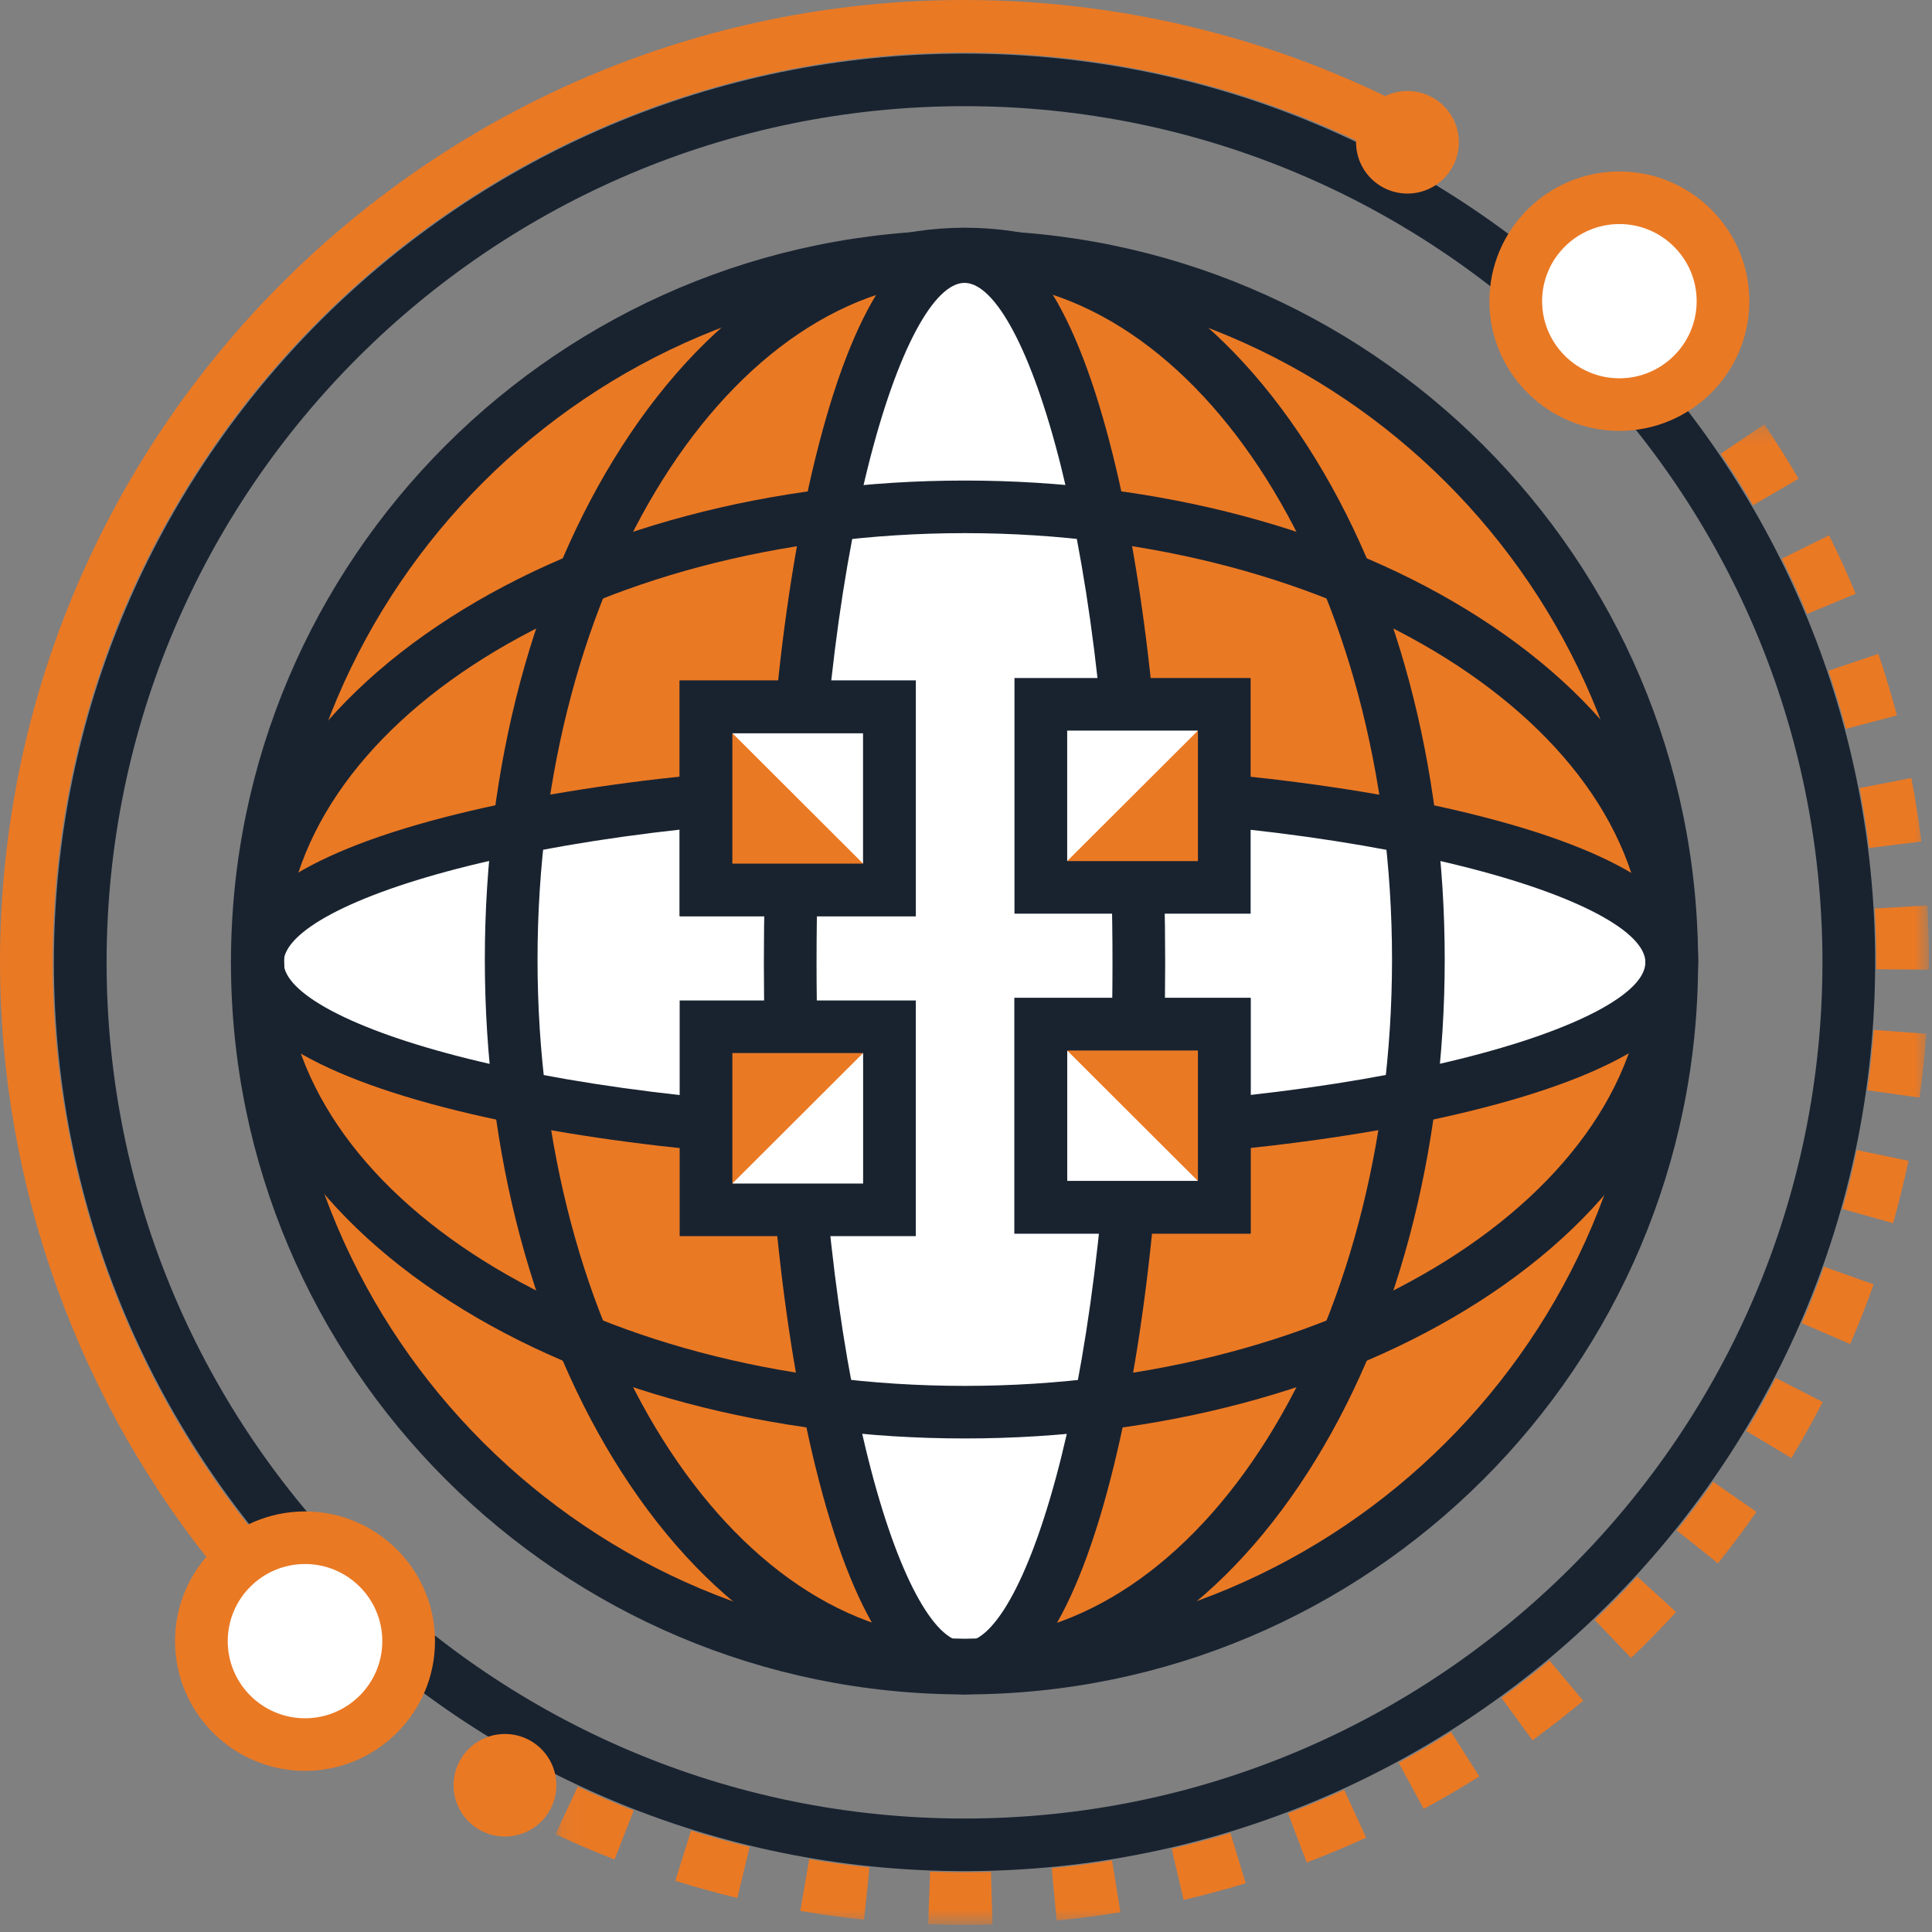 <?xml version="1.0" encoding="UTF-8"?>
<svg width="120px" height="120px" viewBox="0 0 120 120" version="1.1" xmlns="http://www.w3.org/2000/svg" xmlns:xlink="http://www.w3.org/1999/xlink">
    <rect x="0" y="0" width="120" height="120" fill="#808080" stroke="none"/>
    <!-- Generator: Sketch 51.3 (57544) - http://www.bohemiancoding.com/sketch -->
    <title>Group 54</title>
    <desc>Created with Sketch.</desc>
    <defs>
        <polygon id="path-1" points="0.077 0.239 85.39 0.239 85.39 93.435 0.077 93.435"></polygon>
        <polygon id="path-3" points="2.754 119.554 122.565 119.554 122.565 0 2.754 0"></polygon>
    </defs>
    <g id="Page-1" stroke="none" stroke-width="1" fill="none" fill-rule="evenodd">
        <g id="Insight-Webpage-Update_v4" transform="translate(-558, -4266)">
            <g id="Group-54" transform="translate(558, 4266)">
                <path d="M59.908,6.594 C30.525,6.594 6.621,30.451 6.621,59.774 C6.621,89.097 30.525,112.952 59.908,112.952 C89.291,112.952 113.196,89.097 113.196,59.774 C113.196,30.451 89.291,6.594 59.908,6.594 M59.908,116.219 C28.721,116.219 3.348,90.898 3.348,59.774 C3.348,28.65 28.721,3.329 59.908,3.329 C91.095,3.329 116.469,28.65 116.469,59.774 C116.469,90.898 91.095,116.219 59.908,116.219" id="Fill-1" fill="#192330"></path>
                <path d="M103.835,59.773 C103.835,35.563 84.168,15.937 59.908,15.937 C35.648,15.937 15.981,35.563 15.981,59.773 C15.981,83.984 35.648,103.61 59.908,103.61 C84.168,103.61 103.835,83.984 103.835,59.773" id="Fill-3" fill="#EA7924"></path>
                <path d="M59.908,17.57 C36.589,17.57 17.618,36.502 17.618,59.774 C17.618,83.045 36.589,101.977 59.908,101.977 C83.228,101.977 102.199,83.045 102.199,59.774 C102.199,36.502 83.228,17.57 59.908,17.57 M59.908,105.244 C34.785,105.244 14.345,84.846 14.345,59.774 C14.345,34.701 34.785,14.304 59.908,14.304 C85.032,14.304 105.471,34.701 105.471,59.774 C105.471,84.846 85.032,105.244 59.908,105.244" id="Fill-5" fill="#192330"></path>
                <path d="M103.835,59.773 C103.835,53.806 84.168,48.969 59.908,48.969 C35.648,48.969 15.981,53.806 15.981,59.773 C15.981,65.741 35.648,70.578 59.908,70.578 C84.168,70.578 103.835,65.741 103.835,59.773" id="Fill-7" fill="#FFFFFF"></path>
                <path d="M59.908,50.601 C34.092,50.601 17.618,56.034 17.618,59.774 C17.618,63.513 34.092,68.946 59.908,68.946 C85.724,68.946 102.199,63.513 102.199,59.774 C102.199,56.034 85.724,50.601 59.908,50.601 M59.908,72.212 C48.046,72.212 36.876,71.07 28.456,68.999 C19.093,66.696 14.345,63.592 14.345,59.774 C14.345,55.955 19.093,52.851 28.456,50.548 C36.876,48.477 48.046,47.336 59.908,47.336 C71.77,47.336 82.94,48.477 91.361,50.548 C100.724,52.851 105.471,55.955 105.471,59.774 C105.471,63.592 100.724,66.696 91.361,68.999 C82.94,71.07 71.77,72.212 59.908,72.212" id="Fill-9" fill="#192330"></path>
                <path d="M59.908,15.937 C53.929,15.937 49.081,35.563 49.081,59.773 C49.081,83.984 53.929,103.61 59.908,103.61 C65.888,103.61 70.735,83.984 70.735,59.773 C70.735,35.563 65.888,15.937 59.908,15.937" id="Fill-11" fill="#FFFFFF"></path>
                <path d="M59.908,17.57 C56.161,17.57 50.717,34.011 50.717,59.774 C50.717,85.537 56.161,101.977 59.908,101.977 C63.655,101.977 69.099,85.537 69.099,59.774 C69.099,34.011 63.655,17.57 59.908,17.57 M59.908,105.244 C56.082,105.244 52.971,100.505 50.663,91.162 C48.588,82.758 47.445,71.611 47.445,59.774 C47.445,47.937 48.588,36.789 50.663,28.385 C52.971,19.042 56.082,14.304 59.908,14.304 C63.735,14.304 66.845,19.042 69.153,28.385 C71.228,36.789 72.371,47.937 72.371,59.774 C72.371,71.611 71.228,82.758 69.153,91.162 C66.845,100.505 63.735,105.244 59.908,105.244" id="Fill-13" fill="#192330"></path>
                <path d="M59.924,33.114 C36.614,33.114 17.65,44.994 17.65,59.597 C17.65,74.199 36.614,86.08 59.924,86.08 C83.234,86.08 102.198,74.199 102.198,59.597 C102.198,44.994 83.234,33.114 59.924,33.114 M59.924,89.345 C47.886,89.345 36.545,86.329 27.991,80.852 C19.212,75.23 14.377,67.682 14.377,59.597 C14.377,51.511 19.212,43.963 27.991,38.341 C36.545,32.864 47.886,29.848 59.924,29.848 C71.962,29.848 83.303,32.864 91.857,38.341 C100.636,43.963 105.471,51.511 105.471,59.597 C105.471,67.682 100.636,75.23 91.857,80.852 C83.303,86.329 71.962,89.345 59.924,89.345" id="Fill-15" fill="#192330"></path>
                <path d="M59.924,17.408 C45.291,17.408 33.387,36.334 33.387,59.597 C33.387,82.859 45.291,101.785 59.924,101.785 C74.557,101.785 86.461,82.859 86.461,59.597 C86.461,36.334 74.557,17.408 59.924,17.408 M59.924,105.05 C51.822,105.05 44.258,100.225 38.625,91.464 C33.137,82.928 30.114,71.61 30.114,59.597 C30.114,47.583 33.137,36.265 38.625,27.729 C44.258,18.967 51.822,14.143 59.924,14.143 C68.026,14.143 75.59,18.967 81.223,27.729 C86.711,36.265 89.734,47.583 89.734,59.597 C89.734,71.61 86.711,82.928 81.223,91.464 C75.59,100.225 68.026,105.05 59.924,105.05" id="Fill-17" fill="#192330"></path>
                <path d="M107.019,18.706 C107.019,15.159 104.138,12.283 100.583,12.283 C97.028,12.283 94.146,15.159 94.146,18.706 C94.146,22.254 97.028,25.13 100.583,25.13 C104.138,25.13 107.019,22.254 107.019,18.706" id="Fill-19" fill="#FFFFFF"></path>
                <path d="M18.945,108.358 C22.5,108.358 25.382,105.482 25.382,101.935 C25.382,98.387 22.5,95.511 18.945,95.511 C15.391,95.511 12.509,98.387 12.509,101.935 C12.509,105.482 15.391,108.358 18.945,108.358" id="Fill-21" fill="#FFFFFF"></path>
                <path d="M13.769,97.886 C4.89,87.199 0,73.665 0,59.776 C0,26.815 26.877,4.58015267e-05 59.913,4.58015267e-05 C70.523,4.58015267e-05 80.936,2.798 90.025,8.09 L88.376,10.911 C79.787,5.91 69.944,3.266 59.913,3.266 C28.681,3.266 3.273,28.616 3.273,59.776 C3.273,72.906 7.894,85.7 16.287,95.801 L13.769,97.886 Z" id="Fill-23" fill="#EA7924"></path>
                <path d="M90.611,8.837 C90.611,7.078 89.182,5.653 87.419,5.653 C85.657,5.653 84.228,7.078 84.228,8.837 C84.228,10.596 85.657,12.022 87.419,12.022 C89.182,12.022 90.611,10.596 90.611,8.837" id="Fill-25" fill="#EA7924"></path>
                <path d="M18.945,97.144 C16.298,97.144 14.145,99.293 14.145,101.935 C14.145,104.576 16.298,106.725 18.945,106.725 C21.593,106.725 23.746,104.576 23.746,101.935 C23.746,99.293 21.593,97.144 18.945,97.144 M18.945,109.991 C14.494,109.991 10.872,106.377 10.872,101.935 C10.872,97.493 14.494,93.878 18.945,93.878 C23.397,93.878 27.018,97.493 27.018,101.935 C27.018,106.377 23.397,109.991 18.945,109.991" id="Fill-27" fill="#EA7924"></path>
                <path d="M30.94,112.112 C30.356,111.789 29.768,111.451 29.191,111.107 L30.873,108.305 C31.417,108.63 31.973,108.95 32.525,109.255 L30.94,112.112 Z" id="Fill-29" fill="#EA7924"></path>
                <g id="Group-33" transform="translate(34.422, 26.119)">
                    <mask id="mask-2" fill="white">
                        <use xlink:href="#path-1"></use>
                    </mask>
                    <g id="Clip-32"></g>
                    <path d="M74.461,5.26 C73.832,4.181 73.156,3.107 72.453,2.066 L75.165,0.239 C75.909,1.339 76.624,2.476 77.29,3.617 L74.461,5.26 Z M77.817,12.012 C77.336,10.856 76.81,9.701 76.253,8.58 L79.184,7.129 C79.774,8.315 80.331,9.537 80.839,10.761 L77.817,12.012 Z M80.236,19.152 C79.915,17.943 79.549,16.728 79.146,15.541 L82.246,14.495 C82.672,15.751 83.06,17.037 83.399,18.317 L80.236,19.152 Z M81.674,26.552 C81.517,25.306 81.317,24.053 81.079,22.828 L84.292,22.206 C84.544,23.502 84.756,24.828 84.921,26.146 L81.674,26.552 Z M85.387,34.105 L82.115,34.085 L82.117,33.65 C82.117,32.539 82.084,31.414 82.02,30.31 L85.286,30.119 C85.354,31.286 85.39,32.476 85.39,33.655 L85.387,34.105 Z M84.803,42.054 L81.562,41.599 C81.737,40.362 81.872,39.101 81.964,37.85 L85.227,38.09 C85.13,39.411 84.987,40.746 84.803,42.054 Z M83.164,49.854 L80.013,48.972 C80.352,47.766 80.655,46.534 80.912,45.311 L84.114,45.981 C83.842,47.275 83.522,48.579 83.164,49.854 Z M80.494,57.361 L77.491,56.066 C77.986,54.921 78.451,53.743 78.871,52.562 L81.954,53.656 C81.51,54.904 81.019,56.15 80.494,57.361 Z M76.844,64.443 L74.04,62.759 C74.686,61.688 75.305,60.581 75.878,59.469 L78.788,60.963 C78.181,62.139 77.527,63.31 76.844,64.443 Z M72.281,70.979 L69.727,68.939 C70.512,67.96 71.272,66.944 71.986,65.92 L74.672,67.786 C73.916,68.87 73.112,69.944 72.281,70.979 Z M66.89,76.857 L64.627,74.498 C65.537,73.63 66.425,72.723 67.269,71.803 L69.684,74.007 C68.792,74.98 67.852,75.939 66.89,76.857 Z M60.764,81.974 L58.835,79.336 C59.848,78.598 60.85,77.816 61.812,77.013 L63.912,79.517 C62.895,80.367 61.836,81.193 60.764,81.974 Z M54.009,86.236 L52.449,83.366 C53.551,82.769 54.648,82.127 55.709,81.457 L57.458,84.217 C56.336,84.926 55.175,85.605 54.009,86.236 Z M3.75,89.377 C2.513,88.896 1.278,88.368 0.077,87.806 L1.466,84.85 C2.602,85.381 3.77,85.88 4.938,86.335 L3.75,89.377 Z M46.741,89.563 L45.579,86.51 C46.753,86.065 47.927,85.575 49.067,85.053 L50.432,88.021 C49.225,88.573 47.983,89.092 46.741,89.563 Z M11.373,91.766 C10.082,91.455 8.785,91.096 7.521,90.7 L8.501,87.584 C9.696,87.959 10.921,88.298 12.141,88.591 L11.373,91.766 Z M39.093,91.886 L38.352,88.705 C39.574,88.422 40.801,88.094 42,87.73 L42.953,90.854 C41.684,91.239 40.385,91.586 39.093,91.886 Z M19.245,93.114 C17.924,92.978 16.592,92.795 15.286,92.572 L15.84,89.353 C17.074,89.564 18.333,89.737 19.582,89.866 L19.245,93.114 Z M31.21,93.166 L30.901,89.914 C32.149,89.796 33.41,89.635 34.647,89.434 L35.172,92.657 C33.863,92.87 32.53,93.041 31.21,93.166 Z M25.478,93.435 C24.732,93.435 23.976,93.421 23.229,93.393 L23.35,90.13 C24.057,90.156 24.772,90.17 25.478,90.17 L25.486,90.17 C26.036,90.17 26.584,90.162 27.13,90.146 L27.223,93.41 C26.644,93.427 26.066,93.435 25.478,93.435 Z" id="Fill-31" fill="#EA7924" mask="url(#mask-2)"></path>
                </g>
                <path d="M104.609,25.072 C104.218,24.571 103.816,24.073 103.411,23.59 L105.924,21.497 C106.351,22.008 106.777,22.536 107.19,23.064 L104.609,25.072 Z" id="Fill-34" fill="#EA7924"></path>
                <path d="M34.555,110.886 C34.555,109.127 33.126,107.701 31.363,107.701 C29.601,107.701 28.172,109.127 28.172,110.886 C28.172,112.645 29.601,114.07 31.363,114.07 C33.126,114.07 34.555,112.645 34.555,110.886" id="Fill-36" fill="#EA7924"></path>
                <mask id="mask-4" fill="white">
                    <use xlink:href="#path-3"></use>
                </mask>
                <g id="Clip-39"></g>
                <polygon id="Fill-38" fill="#FFFFFF" mask="url(#mask-4)" points="43.851 75.145 55.246 75.145 55.246 63.774 43.851 63.774"></polygon>
                <polygon id="Fill-40" fill="#FFFFFF" mask="url(#mask-4)" points="64.648 74.987 76.042 74.987 76.042 63.616 64.648 63.616"></polygon>
                <path d="M66.284,73.355 L74.406,73.355 L74.406,65.249 L66.284,65.249 L66.284,73.355 Z M63.011,76.62 L77.679,76.62 L77.679,61.983 L63.011,61.983 L63.011,76.62 Z" id="Fill-41" fill="#192330" mask="url(#mask-4)"></path>
                <polygon id="Fill-42" fill="#FFFFFF" mask="url(#mask-4)" points="43.851 55.275 55.246 55.275 55.246 43.904 43.851 43.904"></polygon>
                <path d="M45.488,53.642 L53.61,53.642 L53.61,45.536 L45.488,45.536 L45.488,53.642 Z M42.215,56.907 L56.882,56.907 L56.882,42.27 L42.215,42.27 L42.215,56.907 Z" id="Fill-43" fill="#192330" mask="url(#mask-4)"></path>
                <polygon id="Fill-44" fill="#EA7924" mask="url(#mask-4)" points="76.042 74.987 76.042 63.616 64.648 63.616"></polygon>
                <polygon id="Fill-45" fill="#EA7924" mask="url(#mask-4)" points="43.851 43.903 43.851 55.275 55.246 55.275"></polygon>
                <polygon id="Fill-46" fill="#FFFFFF" mask="url(#mask-4)" points="64.648 55.117 76.042 55.117 76.042 43.745 64.648 43.745"></polygon>
                <polygon id="Fill-47" fill="#EA7924" mask="url(#mask-4)" points="55.246 63.774 43.851 63.774 43.851 75.145"></polygon>
                <polygon id="Fill-48" fill="#EA7924" mask="url(#mask-4)" points="64.648 55.117 76.042 55.117 76.042 43.746"></polygon>
                <path d="M45.488,73.512 L53.61,73.512 L53.61,65.406 L45.488,65.406 L45.488,73.512 Z M42.215,76.778 L56.882,76.778 L56.882,62.141 L42.215,62.141 L42.215,76.778 Z" id="Fill-49" fill="#192330" mask="url(#mask-4)"></path>
                <path d="M66.284,73.355 L74.406,73.355 L74.406,65.249 L66.284,65.249 L66.284,73.355 Z M63.011,76.62 L77.679,76.62 L77.679,61.983 L63.011,61.983 L63.011,76.62 Z" id="Fill-50" fill="#192330" mask="url(#mask-4)"></path>
                <path d="M45.488,53.642 L53.61,53.642 L53.61,45.536 L45.488,45.536 L45.488,53.642 Z M42.215,56.907 L56.882,56.907 L56.882,42.27 L42.215,42.27 L42.215,56.907 Z" id="Fill-51" fill="#192330" mask="url(#mask-4)"></path>
                <path d="M66.284,53.484 L74.406,53.484 L74.406,45.379 L66.284,45.379 L66.284,53.484 Z M63.011,56.75 L77.679,56.75 L77.679,42.113 L63.011,42.113 L63.011,56.75 Z" id="Fill-52" fill="#192330" mask="url(#mask-4)"></path>
                <path d="M100.582,13.916 C97.936,13.916 95.783,16.064 95.783,18.706 C95.783,21.348 97.936,23.497 100.582,23.497 C103.23,23.497 105.383,21.348 105.383,18.706 C105.383,16.064 103.23,13.916 100.582,13.916 M100.582,26.762 C96.132,26.762 92.51,23.148 92.51,18.706 C92.51,14.264 96.132,10.65 100.582,10.65 C105.034,10.65 108.655,14.264 108.655,18.706 C108.655,23.148 105.034,26.762 100.582,26.762" id="Fill-53" fill="#EA7924" mask="url(#mask-4)"></path>
            </g>
        </g>
    </g>
</svg>